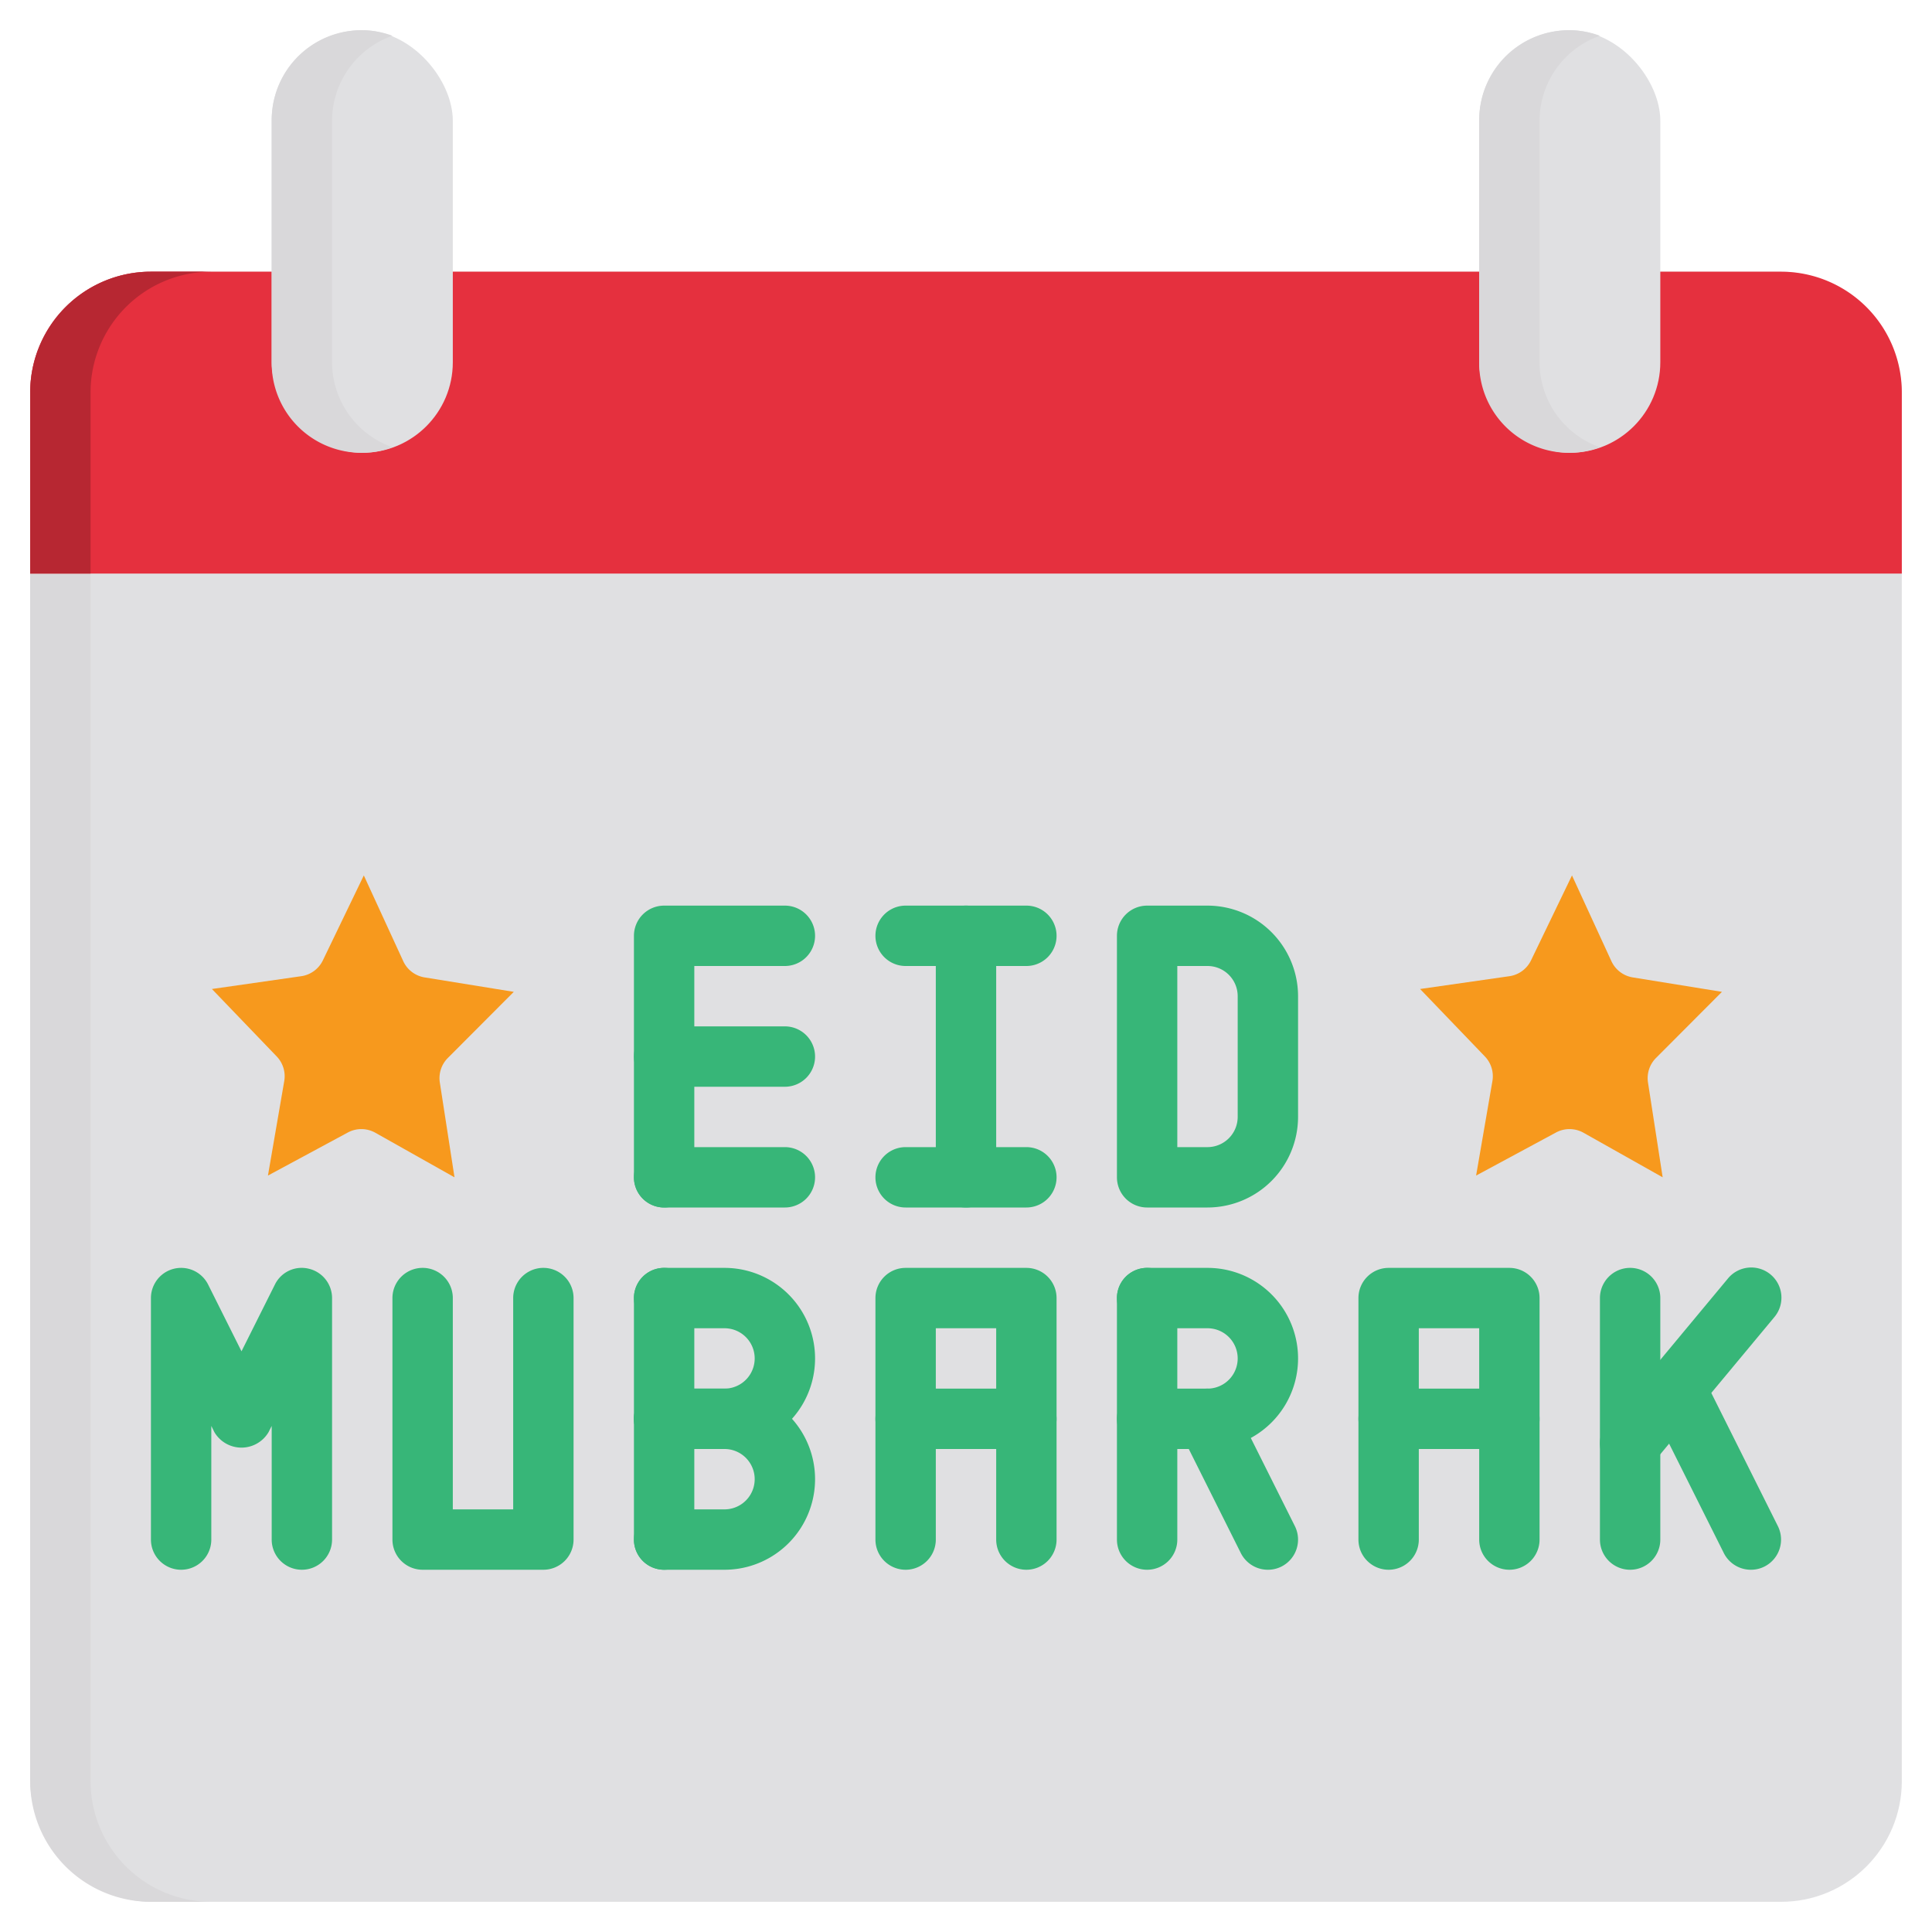 <svg xmlns="http://www.w3.org/2000/svg" data-name="Layer 1" viewBox="0 0 32 32"><rect width="31" height="27" x=".5" y="4.5" fill="#e0e0e2" rx="2"/><path fill="#d9d8da" d="M1.5,29.5V6.5a2,2,0,0,1,2-2h-1a2,2,0,0,0-2,2v23a2,2,0,0,0,2,2h1A2,2,0,0,1,1.5,29.5Z"/><path fill="#37b678" d="M11,20a.5.5,0,0,1-.5-.5v-4A.5.5,0,0,1,11,15h2a.5.5,0,0,1,0,1H11.5v3.5A.5.5,0,0,1,11,20Z"/><path fill="#37b678" d="M13 20H11a.5.5 0 0 1 0-1h2a.5.5 0 0 1 0 1zM13 18H11a.5.5 0 0 1 0-1h2a.5.5 0 0 1 0 1zM17 16H15a.5.5 0 0 1 0-1h2a.5.5 0 0 1 0 1zM17 20H15a.5.5 0 0 1 0-1h2a.5.5 0 0 1 0 1zM20 20H19a.5.5 0 0 1-.5-.5v-4A.5.5 0 0 1 19 15h1a1.502 1.502 0 0 1 1.5 1.5v2A1.502 1.502 0 0 1 20 20zm-.5-1H20a.501.501 0 0 0 .5-.5v-2A.5.5 0 0 0 20 16h-.5z"/><path fill="#37b678" d="M16 20a.5.5 0 0 1-.5-.5v-4a.5.5 0 0 1 1 0v4A.5.5 0 0 1 16 20zM5 26a.5.5 0 0 1-.5-.5V23.618l-.053.105a.521.521 0 0 1-.895 0L3.5 23.618V25.5a.5.5 0 0 1-1 0v-4a.5.5 0 0 1 .947-.224L4 22.382l.553-1.105a.494.494 0 0 1 .562-.263A.5.5 0 0 1 5.5 21.5v4A.5.5 0 0 1 5 26zM9 26H7a.5.5 0 0 1-.5-.5v-4a.5.5 0 0 1 1 0V25h1V21.5a.5.5 0 0 1 1 0v4A.5.5 0 0 1 9 26zM11 26a.5.5 0 0 1-.5-.5v-4a.5.5 0 0 1 1 0v4A.5.5 0 0 1 11 26z"/><path fill="#37b678" d="M12,26H11a.5.5,0,0,1,0-1h1a.5.5,0,0,0,0-1H11a.5.5,0,0,1,0-1h1a1.5,1.5,0,0,1,0,3Z"/><path fill="#37b678" d="M12 24H11a.5.5 0 0 1 0-1h1a.5.5 0 0 0 0-1H11a.5.5 0 0 1 0-1h1a1.5 1.5 0 0 1 0 3zM19 26a.5.5 0 0 1-.5-.5v-4a.5.5 0 0 1 1 0v4A.5.5 0 0 1 19 26z"/><path fill="#37b678" d="M20 24H19a.5.5 0 0 1 0-1h1a.5.5 0 0 0 0-1H19a.5.5 0 0 1 0-1h1a1.5 1.5 0 0 1 0 3zM17 26a.5.5 0 0 1-.5-.5V22h-1v3.5a.5.5 0 0 1-1 0v-4A.5.5 0 0 1 15 21h2a.5.5 0 0 1 .5.5v4A.5.5 0 0 1 17 26z"/><path fill="#37b678" d="M17 24H15a.5.5 0 0 1 0-1h2a.5.5 0 0 1 0 1zM25 26a.5.5 0 0 1-.5-.5V22h-1v3.5a.5.5 0 0 1-1 0v-4A.5.5 0 0 1 23 21h2a.5.5 0 0 1 .5.5v4A.5.5 0 0 1 25 26z"/><path fill="#37b678" d="M25 24H23a.5.5 0 0 1 0-1h2a.5.5 0 0 1 0 1zM21 26a.501.501 0 0 1-.448-.276l-1-2a.5.5 0 1 1 .895-.447l1 2a.5.5 0 0 1-.224.671A.494.494 0 0 1 21 26zM27 26a.5.5 0 0 1-.5-.5v-4a.5.5 0 0 1 1 0v4A.5.5 0 0 1 27 26z"/><path fill="#37b678" d="M29,26a.501.501,0,0,1-.448-.276l-1.249-2.498a.5.5,0,1,1,.895-.447l1.249,2.498a.5.5,0,0,1-.224.671A.494.494,0,0,1,29,26Z"/><path fill="#37b678" d="M27,24.405a.499.499,0,0,1-.384-.819l2-2.405a.5.5,0,1,1,.769.639l-2,2.405A.498.498,0,0,1,27,24.405Z"/><path fill="#e5303e" d="M2.5,4.5h27a2,2,0,0,1,2,2v3a0,0,0,0,1,0,0H.5a0,0,0,0,1,0,0v-3A2,2,0,0,1,2.5,4.5Z"/><path fill="#b72732" d="M3.5,4.5h-1a2,2,0,0,0-2,2v3h1v-3A2,2,0,0,1,3.5,4.5Z"/><path fill="#f7991d" d="M4.989 16.169a.473.473 0 0 0 .359-.263L6.026 14.5l.653 1.42a.473.473 0 0 0 .354.269l1.477.239L7.417 17.524A.473.473 0 0 0 7.285 17.93l.243 1.57-1.311-.738a.473.473 0 0 0-.456-.004l-1.323.713.27-1.565a.473.473 0 0 0-.125-.408l-1.073-1.117zM25 16.169a.473.473 0 0 0 .359-.263L26.037 14.5l.653 1.42a.473.473 0 0 0 .354.269l1.477.239L27.428 17.524a.473.473 0 0 0-.132.406l.243 1.57-1.311-.738a.473.473 0 0 0-.456-.004l-1.323.713.27-1.565a.473.473 0 0 0-.125-.408l-1.073-1.117z"/><rect width="3" height="7" x="4.5" y=".5" fill="#e0e0e2" rx="1.5"/><path fill="#d9d8da" d="M5.5,6V2A1.496,1.496,0,0,1,6.5.592,1.486,1.486,0,0,0,4.5,2V6a1.486,1.486,0,0,0,2,1.408A1.496,1.496,0,0,1,5.5,6Z"/><rect width="3" height="7" x="24.5" y=".5" fill="#e0e0e2" rx="1.5"/><path fill="#d9d8da" d="M25.5,6V2a1.496,1.496,0,0,1,1-1.408A1.486,1.486,0,0,0,24.5,2V6a1.486,1.486,0,0,0,2,1.408A1.496,1.496,0,0,1,25.5,6Z"/></svg>
